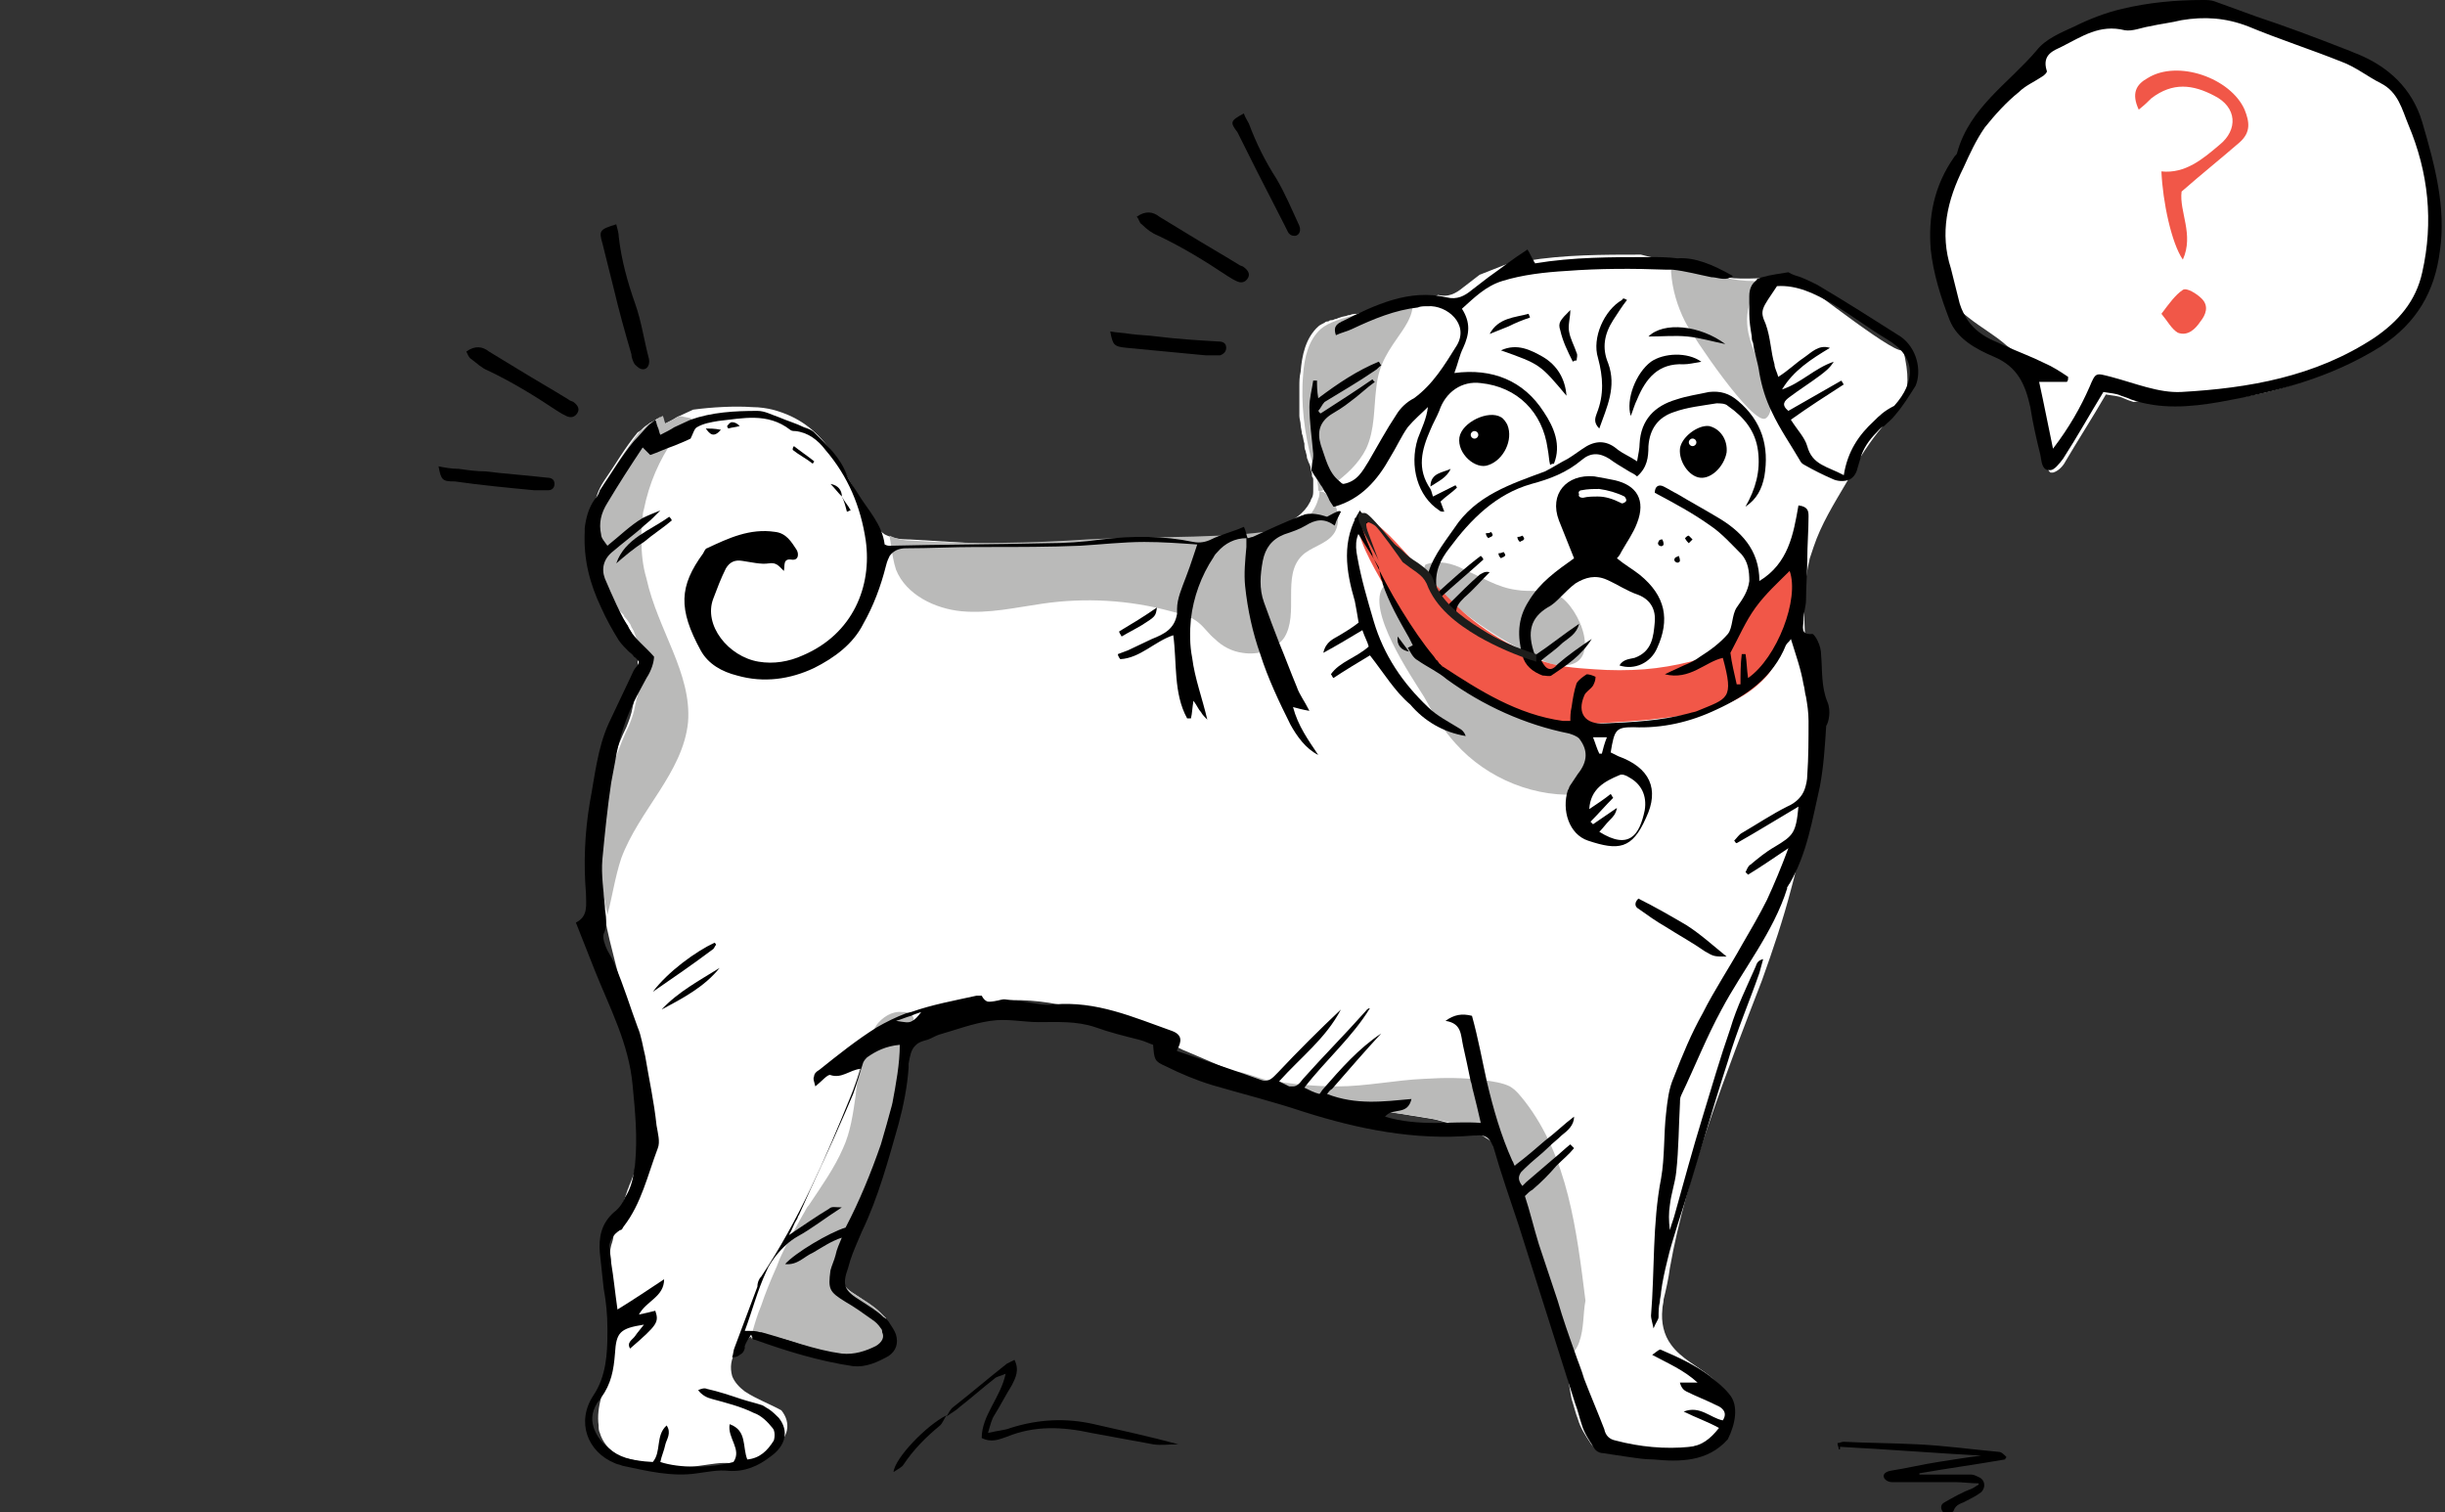 <svg width="194" height="120" viewBox="0 0 194 120" fill="none" xmlns="http://www.w3.org/2000/svg">
<rect x="0" y="0" width="194" height="120" fill="#333333" stroke="none"/>
<g clip-path="url(#clip0_14550_702)">
<path d="M157.197 115.498C153.597 115.298 149.797 114.998 145.997 114.798C145.997 114.898 145.997 114.898 145.997 114.998H145.897C145.897 114.798 145.797 114.698 145.797 114.498C145.997 114.498 146.097 114.398 146.297 114.398C148.197 114.498 150.197 114.498 152.097 114.598C154.297 114.698 156.397 114.998 158.597 115.198C158.797 115.198 158.997 115.398 159.197 115.598C159.197 115.698 159.097 115.698 159.097 115.798C156.797 116.198 154.597 116.498 152.297 116.898V116.998C152.597 116.998 152.797 116.998 153.097 116.998C154.197 116.998 155.297 116.998 156.397 116.998C156.597 116.998 156.797 117.098 156.997 117.198C157.497 117.398 157.597 117.998 157.197 118.398C156.797 118.698 156.397 118.898 155.997 119.098C155.697 119.298 155.197 119.298 154.997 119.898C154.997 119.998 154.397 120.098 154.197 119.998C153.997 119.798 153.897 119.398 154.297 119.198C154.997 118.798 155.697 118.398 156.497 118.098C156.697 117.998 156.797 117.898 156.997 117.798V117.698C156.397 117.698 155.697 117.598 155.097 117.598C153.397 117.598 151.797 117.598 150.097 117.598C149.897 117.598 149.697 117.498 149.597 117.398C149.297 117.098 149.497 116.798 149.997 116.698C151.297 116.498 152.497 116.198 153.797 115.998C155.097 115.798 156.297 115.598 157.197 115.498Z" fill="black"/>
<path d="M148.999 34.303C148.599 34.803 148.099 35.503 147.599 36.303C147.499 36.403 147.399 36.603 147.399 36.703C147.099 37.203 146.799 37.803 146.499 38.303C145.499 40.003 144.499 41.603 143.899 43.403C143.799 43.703 143.699 44.003 143.599 44.303C142.699 48.003 143.399 51.903 143.699 55.803C143.799 56.703 143.799 57.503 143.799 58.403C143.799 60.003 143.699 61.603 143.499 63.103C143.199 65.703 142.799 68.103 142.099 70.603C141.499 72.903 140.699 75.303 139.799 77.803C137.099 84.803 133.799 93.203 132.499 100.603C132.399 101.403 132.199 102.303 131.999 103.103C131.999 103.403 131.899 103.603 131.899 103.903C131.799 104.903 131.999 105.903 132.599 106.703C133.399 107.803 134.699 108.403 135.699 109.203L135.799 109.303C136.799 110.203 137.699 111.503 137.299 112.803C136.799 114.203 135.099 114.703 133.599 114.903C132.099 115.103 130.699 115.203 129.199 115.203C129.099 115.203 128.999 115.203 128.899 115.203C128.199 115.103 127.599 115.003 126.899 114.903C126.599 114.903 126.299 114.703 126.199 114.503C125.799 113.903 125.399 113.303 125.199 112.603C124.999 112.103 124.899 111.603 124.699 111.003C124.499 110.003 124.399 109.003 124.199 108.003C124.199 107.803 124.099 107.503 124.099 107.303C124.099 107.303 124.099 107.303 124.099 107.203C124.099 106.903 123.999 106.603 123.999 106.403C123.999 106.203 123.899 105.903 123.899 105.703C123.899 105.603 123.899 105.503 123.899 105.503C123.799 104.703 123.599 103.903 123.499 103.103C123.299 102.203 123.199 101.303 123.099 100.403C122.799 98.303 122.399 96.203 121.499 94.303C121.399 94.103 121.299 93.903 121.199 93.703C121.099 93.403 120.899 93.203 120.699 92.903C120.599 92.703 120.399 92.503 120.299 92.303C120.199 92.203 120.099 92.103 119.999 92.003C119.799 91.803 119.699 91.603 119.499 91.403L119.399 91.303C119.399 91.303 119.399 91.303 119.299 91.203C119.299 91.203 119.199 91.103 119.099 91.103C118.899 90.903 118.699 90.803 118.399 90.603C118.299 90.503 118.199 90.503 118.099 90.403C117.899 90.303 117.799 90.203 117.599 90.103C117.299 90.003 117.099 89.803 116.799 89.703C116.799 89.703 116.699 89.703 116.599 89.603C116.399 89.503 116.199 89.403 115.999 89.403C115.299 89.203 114.599 89.003 113.799 88.803C112.599 88.603 111.299 88.403 110.099 88.203C109.999 88.203 109.899 88.203 109.799 88.203C109.599 88.203 109.299 88.103 109.099 88.103C105.199 87.503 101.499 86.403 97.899 85.003C97.599 84.903 97.199 84.703 96.899 84.603C95.999 84.203 94.999 83.803 94.099 83.403C93.799 83.303 93.499 83.103 93.199 83.003C90.899 82.003 88.499 80.903 86.099 80.203C82.299 79.103 78.199 78.903 74.699 80.603C73.899 81.003 73.099 81.503 72.599 82.203C72.499 82.303 72.499 82.403 72.399 82.403C72.399 82.503 72.299 82.603 72.299 82.703C72.199 82.803 72.199 82.903 72.099 83.103C72.099 83.203 71.999 83.403 71.999 83.503C71.899 83.703 71.899 83.803 71.799 84.003C71.799 84.103 71.699 84.203 71.699 84.303C71.399 85.403 71.099 86.503 70.799 87.603C70.799 87.603 70.799 87.603 70.799 87.703C70.499 88.803 70.199 89.803 69.899 90.903C69.299 93.003 68.699 95.203 68.099 97.303C67.999 97.503 67.899 97.803 67.799 98.003C67.399 98.703 67.199 99.503 66.999 100.203C66.599 101.603 66.699 102.003 67.999 102.803C68.599 103.203 69.299 103.603 69.799 104.103C69.999 104.303 70.099 104.403 70.299 104.603C70.299 104.503 70.299 104.503 70.299 104.403C70.299 104.503 70.299 104.503 70.299 104.603C70.299 104.803 70.299 104.903 70.299 105.103C70.299 105.303 70.199 105.503 70.099 105.603C69.999 105.803 69.899 105.903 69.799 106.103C69.299 106.503 68.699 106.603 67.999 106.603C65.899 106.503 63.999 105.403 61.899 105.403C61.499 105.403 60.999 105.503 60.599 105.603C60.299 105.703 59.999 105.803 59.699 106.003C59.599 106.003 59.599 106.103 59.499 106.103C59.199 106.303 58.999 106.503 58.799 106.703C58.599 106.903 58.499 107.003 58.399 107.203C57.999 107.803 57.899 108.503 58.099 109.203C58.299 109.703 58.699 110.103 59.099 110.403C59.999 111.003 61.099 111.403 61.999 111.903C62.799 112.903 62.599 114.103 61.299 115.003C60.399 115.703 59.299 116.203 57.999 116.103C57.199 116.003 56.299 116.203 55.499 116.303C53.499 116.603 51.499 116.103 49.599 115.703C49.399 115.603 49.199 115.603 48.999 115.503C48.299 115.003 47.799 114.403 47.599 113.703C47.499 113.503 47.499 113.303 47.499 113.103C47.399 112.403 47.499 111.603 47.699 110.903C48.099 109.403 48.899 107.803 48.799 106.303C48.799 105.903 48.699 105.503 48.499 105.103C48.499 105.003 48.499 104.903 48.399 104.803C48.399 103.703 48.299 102.703 48.099 101.603C48.099 100.703 48.299 99.703 48.499 98.803C48.599 98.503 48.699 98.203 48.699 97.803C48.999 96.703 49.399 95.603 49.799 94.403C49.899 94.203 49.899 94.103 49.999 93.903C50.199 93.403 50.399 92.903 50.499 92.403C51.899 87.203 50.199 81.803 48.799 76.303C48.499 75.103 48.199 74.003 47.999 72.803V72.703C47.299 69.203 46.999 65.803 47.899 62.403C47.999 62.103 48.099 61.903 48.099 61.603C48.299 61.103 48.499 60.603 48.699 60.103C48.999 59.303 49.299 58.503 49.699 57.703C49.899 57.203 50.099 56.703 50.199 56.103C50.199 56.003 50.299 55.803 50.299 55.603C50.299 55.503 50.399 55.403 50.399 55.303C50.399 55.303 50.399 55.303 50.399 55.203C50.399 55.103 50.499 55.003 50.499 54.903C50.499 54.803 50.499 54.703 50.499 54.603C50.599 54.303 50.599 53.903 50.599 53.603C50.599 53.403 50.599 53.203 50.599 53.003C50.599 52.903 50.599 52.803 50.599 52.603C50.599 52.503 50.599 52.503 50.599 52.503C50.599 52.403 50.599 52.303 50.599 52.203C50.599 52.103 50.599 52.003 50.599 51.903V51.803C50.599 51.703 50.599 51.603 50.499 51.503C50.499 51.303 50.399 51.203 50.399 51.003C50.299 50.703 50.199 50.503 50.099 50.203C50.099 50.103 49.999 50.103 49.999 50.003C49.899 49.903 49.899 49.803 49.799 49.603C49.699 49.503 49.599 49.303 49.499 49.203C49.399 49.103 49.299 49.003 49.299 48.903C49.199 48.803 49.099 48.703 48.999 48.603C48.699 48.203 48.299 47.903 47.899 47.503C46.999 45.603 46.499 43.703 46.599 41.503V41.203C46.699 40.903 46.799 40.503 46.999 40.203C47.099 39.903 47.299 39.603 47.399 39.203C47.499 38.903 47.699 38.503 47.899 38.203C48.799 36.903 49.599 35.503 50.599 34.303C50.799 34.203 50.899 34.103 51.099 33.903C51.199 33.803 51.399 33.703 51.499 33.603C51.599 33.503 51.799 33.503 51.899 33.403L51.999 33.303C52.099 33.303 52.099 33.203 52.199 33.203C52.299 33.203 52.299 33.103 52.399 33.103C52.499 33.303 52.499 33.503 52.599 33.703C52.999 33.503 53.399 33.303 53.699 33.103C54.099 32.903 54.599 32.703 54.999 32.503C56.499 32.303 58.299 32.203 59.699 32.303C60.299 32.303 60.899 32.403 61.299 32.503C65.499 33.603 66.599 36.903 68.799 40.603C69.199 41.303 69.599 42.003 70.199 42.403C70.799 42.703 71.399 42.803 72.099 42.803H72.199C73.899 42.903 75.599 43.003 77.199 43.103C79.999 43.303 82.699 43.503 85.499 43.603C88.399 43.803 91.399 44.003 94.299 43.703C94.999 43.603 95.599 43.603 96.199 43.503C96.999 43.403 97.699 43.203 98.499 43.003C99.599 42.703 100.799 42.303 101.799 41.703C102.599 41.303 103.499 40.703 103.899 39.903C103.999 39.803 103.999 39.603 104.099 39.503C104.199 39.303 104.199 39.103 104.199 38.903C104.199 38.803 104.199 38.703 104.199 38.703C104.199 38.503 104.199 38.303 104.199 38.103C104.199 38.003 104.199 37.903 104.099 37.803C104.099 37.703 104.099 37.703 104.099 37.603C104.099 37.503 103.999 37.303 103.999 37.203C103.999 37.003 103.899 36.803 103.799 36.603C103.799 36.503 103.699 36.403 103.699 36.303C103.699 36.103 103.599 35.903 103.599 35.803C103.499 35.603 103.499 35.403 103.499 35.203C103.399 34.903 103.399 34.603 103.299 34.403C103.299 34.203 103.199 33.903 103.199 33.703C103.199 33.503 103.099 33.203 103.099 33.003C103.099 32.903 103.099 32.703 103.099 32.603C103.099 32.503 103.099 32.303 103.099 32.203C103.099 32.003 103.099 31.703 103.099 31.503C103.099 31.303 103.099 31.003 103.099 30.703C103.099 30.303 103.099 29.903 103.199 29.503C103.299 28.203 103.599 26.803 104.599 25.903C104.699 25.803 104.899 25.703 105.099 25.603C105.199 25.503 105.299 25.503 105.399 25.503C105.499 25.403 105.599 25.403 105.699 25.403C105.799 25.403 105.899 25.303 105.999 25.303C106.099 25.303 106.199 25.203 106.299 25.203C106.499 25.103 106.799 25.103 106.999 25.003H107.099C107.299 24.903 107.499 24.903 107.699 24.903C107.999 24.803 108.199 24.803 108.499 24.703C109.599 24.503 110.699 24.303 111.699 24.103C112.699 23.903 113.599 23.703 114.099 23.403C114.899 23.603 115.499 23.303 116.099 22.803C116.499 22.503 116.999 22.103 117.399 21.803C118.699 21.303 119.799 20.803 120.999 20.503C120.999 20.603 121.099 20.603 121.099 20.703C124.099 20.203 127.199 20.203 130.199 20.203C130.599 20.303 130.999 20.403 131.399 20.503C131.699 20.603 131.899 20.703 132.199 20.703C134.299 21.303 135.599 21.703 136.499 21.903C137.299 22.103 137.899 22.103 138.599 22.103H138.699C139.499 22.103 140.599 22.003 142.199 21.903C143.899 23.003 150.899 28.603 150.999 27.703C151.999 31.803 150.699 32.203 148.999 34.303Z" fill="white"/>
<path d="M98.691 9C98.791 9.3 98.991 9.6 99.091 9.8C99.691 11.4 100.391 12.8 101.291 14.2C101.991 15.4 102.491 16.6 103.091 17.9C103.291 18.4 102.991 18.8 102.591 18.7C102.491 18.7 102.291 18.6 102.191 18.4C102.091 18.2 101.991 18 101.891 17.8C101.191 16.4 100.391 14.9 99.691 13.5C99.191 12.5 98.691 11.5 98.191 10.5C97.591 9.7 97.591 9.6 98.691 9Z" fill="black"/>
<path d="M90.195 17.198C90.895 16.698 91.495 16.798 91.995 17.198C92.795 17.698 93.495 18.098 94.295 18.598C95.595 19.398 96.995 20.198 98.295 20.998C98.395 21.098 98.595 21.098 98.695 21.198C99.095 21.498 99.195 21.798 98.995 22.098C98.795 22.398 98.495 22.498 98.095 22.298C97.895 22.198 97.695 22.098 97.395 21.898C95.595 20.698 93.795 19.598 91.895 18.698C91.395 18.498 90.995 18.198 90.595 17.798C90.395 17.698 90.395 17.398 90.195 17.198Z" fill="black"/>
<path d="M88.094 26.297C88.594 26.397 89.094 26.397 89.694 26.497C90.394 26.597 91.094 26.597 91.794 26.697C93.394 26.897 94.994 26.997 96.694 27.097C96.994 27.097 97.294 27.197 97.294 27.597C97.294 27.897 97.094 28.097 96.794 28.197C96.494 28.197 96.094 28.197 95.694 28.197C93.594 27.997 91.494 27.797 89.394 27.597C88.394 27.497 88.294 27.397 88.094 26.297Z" fill="black"/>
<path d="M48.897 17.797C48.997 18.197 49.097 18.497 49.097 18.797C49.297 20.597 49.797 22.397 50.397 24.097C50.897 25.497 51.097 26.997 51.497 28.497C51.597 29.097 51.197 29.497 50.697 29.197C50.597 29.097 50.397 28.997 50.297 28.797C50.197 28.597 50.097 28.297 50.097 28.097C49.597 26.397 49.097 24.597 48.697 22.897C48.397 21.697 48.097 20.497 47.797 19.297C47.497 18.297 47.597 18.197 48.897 17.797Z" fill="black"/>
<path d="M37 27.893C37.7 27.393 38.3 27.493 38.8 27.893C39.6 28.393 40.3 28.793 41.1 29.293C42.4 30.093 43.8 30.893 45.1 31.693C45.2 31.793 45.3 31.793 45.5 31.893C45.9 32.193 46 32.493 45.8 32.793C45.6 33.093 45.3 33.193 44.9 32.993C44.7 32.893 44.5 32.793 44.2 32.593C42.4 31.393 40.6 30.293 38.7 29.393C38.2 29.193 37.8 28.793 37.4 28.493C37.2 28.393 37.1 28.093 37 27.893Z" fill="black"/>
<path d="M34.797 37C35.297 37.1 35.797 37.2 36.397 37.2C37.097 37.3 37.797 37.4 38.497 37.4C40.097 37.6 41.697 37.7 43.397 37.9C43.697 37.9 43.997 38 43.997 38.4C43.997 38.7 43.797 38.9 43.497 38.9C43.197 38.9 42.797 38.9 42.397 38.9C40.297 38.7 38.197 38.5 36.097 38.2C35.097 38.2 34.997 38.1 34.797 37Z" fill="black"/>
<path d="M54.594 57.3C54.194 61.3 50.694 64.3 49.294 68.1C48.794 69.6 48.594 71.1 48.194 72.6C47.494 69.1 47.194 65.7 48.094 62.3C48.194 62 48.294 61.8 48.294 61.5C48.494 61 48.694 60.5 48.894 60C49.194 59.2 49.494 58.4 49.894 57.6C50.094 57.1 50.294 56.6 50.394 56C50.394 55.9 50.494 55.7 50.494 55.5C50.494 55.4 50.594 55.3 50.594 55.2C50.594 55.2 50.594 55.2 50.594 55.1C50.594 55 50.694 54.9 50.694 54.8C50.694 54.7 50.694 54.6 50.694 54.5C50.794 54.2 50.794 53.8 50.794 53.5C50.794 53.3 50.794 53.1 50.794 52.9C50.794 52.8 50.794 52.7 50.794 52.5C50.794 52.4 50.794 52.4 50.794 52.4C50.794 52.3 50.794 52.2 50.794 52.1C50.794 52 50.794 51.9 50.794 51.8V51.7C50.794 51.6 50.794 51.5 50.694 51.4C50.694 51.2 50.594 51.1 50.594 50.9C50.494 50.6 50.394 50.4 50.294 50.1C50.294 50 50.194 50 50.194 49.9C50.094 49.8 50.094 49.7 49.994 49.5C49.894 49.4 49.794 49.2 49.694 49.1C49.594 49 49.494 48.9 49.494 48.8C49.394 48.7 49.294 48.6 49.194 48.5C48.894 48.1 48.494 47.8 48.094 47.4C47.194 45.5 46.694 43.6 46.794 41.4V41.1C46.894 40.8 46.994 40.4 47.194 40.1C47.294 39.8 47.494 39.5 47.594 39.1C47.694 38.8 47.894 38.4 48.094 38.1C48.994 36.8 49.794 35.4 50.794 34.2C50.994 34.1 51.094 34 51.294 33.8C51.394 33.7 51.594 33.6 51.694 33.5C51.794 33.4 51.994 33.4 52.094 33.3L52.194 33.2C52.294 33.2 52.294 33.1 52.394 33.1C52.494 33.1 52.494 33 52.594 33C52.694 33.2 52.694 33.4 52.794 33.6C53.194 33.4 53.594 33.2 53.894 33L54.894 33.2C54.394 33.7 53.894 34.2 53.494 34.8C52.294 36.5 51.494 38.4 51.094 40.4C50.994 40.7 50.994 40.9 50.994 41.2C50.994 41.5 50.894 41.8 50.894 42.1C50.894 42.4 50.894 42.6 50.894 42.8C50.894 43.9 50.994 44.9 51.294 45.9C52.194 50 54.894 53.4 54.594 57.3Z" fill="#BABAB9"/>
<path d="M72.394 81.202L72.294 82.702C72.194 82.802 72.194 82.902 72.094 83.102C72.094 83.202 71.994 83.402 71.994 83.502C71.894 83.702 71.894 83.802 71.794 84.002C71.794 84.102 71.694 84.202 71.694 84.302C71.394 85.402 71.094 86.502 70.794 87.602C70.794 87.602 70.794 87.602 70.794 87.702C70.494 88.802 70.194 89.802 69.894 90.902C69.294 93.002 68.694 95.202 68.094 97.302C67.994 97.502 67.894 97.802 67.794 98.002C67.394 98.702 67.194 99.502 66.994 100.202C66.594 101.602 66.694 102.002 67.994 102.802C68.594 103.202 69.294 103.602 69.794 104.102C69.994 104.302 70.094 104.402 70.294 104.602C70.294 104.802 70.294 104.902 70.294 105.102C70.194 105.802 70.394 106.502 69.894 107.102C69.494 107.602 68.794 107.602 68.094 107.602C66.794 107.502 65.394 107.302 64.194 106.902C63.294 106.602 62.494 106.302 61.594 106.102C60.994 106.002 60.294 105.802 59.794 106.102C59.694 106.102 59.694 106.202 59.594 106.202V106.102C59.594 106.002 59.594 105.802 59.694 105.702C59.894 105.002 60.094 104.302 60.394 103.602C60.694 102.702 61.094 101.702 61.494 100.802C61.694 100.402 61.794 100.002 61.994 99.602C62.494 98.502 63.094 97.502 63.694 96.402C63.894 96.102 63.994 95.802 64.194 95.602C65.194 94.102 66.194 92.702 66.894 91.102C67.494 89.802 67.694 88.302 67.894 86.902C68.094 85.002 68.394 83.102 69.394 81.602C69.394 81.502 69.494 81.502 69.494 81.402C69.994 80.702 70.794 80.202 71.594 80.302C71.694 80.302 71.694 80.302 71.794 80.302C71.994 80.302 72.294 80.402 72.394 80.602C72.494 80.702 72.494 80.802 72.494 80.902C72.494 81.002 72.494 81.202 72.494 81.302C72.394 81.102 72.394 81.102 72.394 81.202Z" fill="#BABAB9"/>
<path d="M105.794 42.4C105.194 43.2 103.994 43.4 103.294 44.1C101.694 45.7 103.094 48.7 101.894 50.6C101.194 51.6 99.794 52 98.594 51.8C97.794 51.7 96.994 51.3 96.394 50.7C95.894 50.3 95.594 49.8 95.094 49.4C94.494 48.9 93.694 48.7 92.894 48.5C89.594 47.6 86.094 47.4 82.694 47.9C80.594 48.2 78.494 48.7 76.294 48.5C74.194 48.3 71.894 47.2 71.094 45.2C70.894 44.6 70.794 43.9 70.694 43.3C70.694 43 70.594 42.8 70.594 42.5C71.194 42.8 71.794 42.9 72.494 42.9C76.994 43.2 81.794 43.1 86.294 42.8C91.994 42.5 97.694 42.8 102.294 41.9C103.394 41.7 104.294 40.7 104.594 39.6C104.694 39.4 104.694 39.2 104.694 39C104.794 39 104.994 39 105.094 39.1C106.194 39.7 106.494 41.5 105.794 42.4Z" fill="#BABAB9"/>
<path d="M112.098 24.102C112.098 24.702 111.898 25.302 111.298 26.202C110.198 27.802 109.398 28.802 109.198 30.802C108.998 32.402 109.098 34.102 108.398 35.602C107.798 36.802 106.798 37.702 105.698 38.502C105.398 38.702 104.998 38.902 104.698 39.002L104.598 38.902C104.598 38.102 104.298 37.402 104.098 36.602C103.498 34.402 103.198 32.002 103.398 29.702C103.498 28.402 103.798 27.002 104.798 26.102C105.898 25.102 109.498 24.602 112.098 24.102Z" fill="#BABAB9"/>
<path d="M125.3 106.5C125.1 107.1 124.7 107.5 124.2 107.9C124.3 107.9 124.1 107.2 124.1 107.1C124.1 106.8 124 106.6 124 106.3C123.9 105.8 123.9 105.3 123.7 104.9C122.4 102.2 121.3 99.4 120.6 96.5C120.2 95 119.9 93.6 119.7 92.1C119.6 91.7 119.7 91.5 119.4 91.2C119.2 91 118.9 90.8 118.6 90.6C118.1 90.2 117.5 89.9 116.9 89.7C114.5 88.7 111.8 88.5 109.2 88.1C105.3 87.5 101.6 86.4 98 85C98.9 85.1 100 85.6 100.6 85.7C102.4 86 104.2 86.2 106.1 86.2C108.4 86.2 110.7 85.7 113 85.6C114.6 85.5 116.1 85.5 117.7 85.7C118.4 85.8 119.2 85.9 119.8 86.2C120.3 86.5 120.6 86.9 121 87.4C124.4 91.8 125.1 97.6 125.8 103.2C125.6 104.2 125.7 105.4 125.3 106.5Z" fill="#BABAB9"/>
<path d="M126.099 58.2C126.499 59.2 126.799 60.4 126.899 61.5C126.899 62 126.899 62.5 126.499 62.8C126.299 63 125.999 63 125.699 63C121.899 63.4 117.999 61.8 115.499 59C114.499 57.9 113.699 56.6 112.999 55.3C111.999 53.7 108.299 48.3 109.799 46.5C111.699 49.5 113.399 52.3 116.399 54.5C117.799 55.5 119.399 56.4 121.099 57C121.699 57.3 126.099 58 126.099 58.2Z" fill="#BABAB9"/>
<path d="M123.998 52.803C123.198 52.803 122.498 52.502 121.798 52.102C119.898 51.203 118.098 50.102 116.398 48.803C115.498 48.102 114.598 47.403 113.798 46.602C113.298 46.102 112.798 45.403 113.098 44.803C114.098 44.403 115.298 44.703 116.198 45.203C117.598 45.803 118.798 46.602 120.298 46.803C121.398 47.002 122.598 46.703 123.598 47.203C125.398 48.203 127.198 52.803 123.998 52.803Z" fill="#BABAB9"/>
<path d="M140.094 33.198C139.094 33.798 134.294 26.698 133.694 25.498C133.094 24.298 132.694 22.998 132.594 21.598C132.594 21.298 132.594 21.098 132.694 20.898C136.594 21.998 137.494 22.298 139.194 22.298C139.194 22.398 139.194 22.498 139.194 22.598C139.194 23.198 138.894 23.698 138.794 24.198C138.194 26.298 139.294 27.998 139.994 29.798C140.194 30.498 140.994 32.598 140.094 33.198Z" fill="#BABAB9"/>
<path d="M115 47.503C115.5 48.003 116 48.503 116.5 48.903C117.7 49.903 119 50.703 120.3 51.403C120.8 51.703 121.4 52.003 122 52.303C123.4 52.903 125 53.003 126.5 53.103C127.8 53.203 129.2 53.203 130.5 53.103C131.7 53.003 132.9 52.803 134.1 52.503C134.9 52.303 135.7 52.003 136.3 51.503C137.1 50.803 137.6 49.903 138.2 48.903C139.3 47.103 140.8 45.503 142.5 44.303C142.6 46.103 142.5 47.803 142.1 49.503C141.7 50.903 141.2 52.303 140.3 53.503C139.2 54.803 137.7 55.703 136 56.203C134.3 56.703 132.7 56.903 130.9 57.103C128.8 57.303 126.6 57.403 124.5 57.503C123.9 57.503 123.3 57.603 122.7 57.503C122.1 57.403 121.6 57.203 121 57.003C119.8 56.603 118.7 56.103 117.5 55.503C114.7 54.003 113.1 51.803 111.5 49.203C110.9 48.103 105.5 40.203 109 41.503C109.8 41.803 111.8 44.203 112.4 44.803C113.3 45.803 114.1 46.603 115 47.503Z" fill="#F15748"/>
<path d="M106.395 40.602C106.295 40.802 106.195 41.002 106.095 41.202C105.995 41.402 105.995 41.502 105.895 41.702C105.095 41.102 104.395 41.202 103.595 41.702C103.095 42.002 102.495 42.202 101.895 42.402C100.895 42.802 100.395 43.502 100.195 44.502C99.995 45.602 99.895 46.702 100.295 47.802C100.695 48.902 101.095 50.002 101.495 51.002C101.995 52.202 102.395 53.302 102.895 54.502C103.095 55.102 103.495 55.602 103.895 56.402C103.295 56.302 102.995 56.202 102.595 56.102C102.995 57.602 103.795 58.702 104.595 59.902C103.595 59.402 102.895 58.402 102.395 57.502C101.495 55.702 100.595 53.802 99.995 51.902C99.395 50.202 98.995 48.402 98.795 46.502C98.695 45.502 98.795 44.502 98.895 43.402C98.895 43.202 98.895 43.002 98.895 42.702C97.995 42.702 97.195 43.102 96.595 43.802C96.495 43.902 96.395 44.002 96.295 44.202C95.295 45.702 94.695 47.402 94.495 49.102C94.395 50.102 94.395 51.202 94.595 52.202C94.795 53.802 95.395 55.402 95.795 57.102C95.595 56.902 95.395 56.702 95.295 56.502C95.095 56.302 94.995 56.002 94.695 55.602C94.595 56.202 94.595 56.602 94.495 57.002C94.395 57.002 94.295 57.002 94.195 57.002C93.095 55.002 93.395 52.602 93.095 50.402C91.595 50.902 90.495 52.202 88.895 52.302C88.795 52.202 88.695 52.002 88.695 51.902C88.995 51.802 89.195 51.702 89.495 51.602C90.095 51.302 90.795 51.002 91.395 50.702C92.395 50.302 93.195 49.902 93.395 48.702C93.395 48.602 93.395 48.402 93.395 48.302C93.395 47.502 93.795 46.602 94.095 45.802C94.295 45.302 94.495 44.702 94.695 44.102C94.795 43.802 94.895 43.502 94.995 43.202C93.595 43.102 92.195 43.002 90.795 43.002C89.095 43.002 87.395 43.202 85.695 43.302C83.295 43.402 80.795 43.402 78.295 43.402C77.995 43.402 77.795 43.402 77.495 43.402C75.595 43.402 73.795 43.502 71.895 43.502C71.295 43.502 70.895 43.702 70.595 44.102C70.495 44.302 70.395 44.502 70.295 44.902C69.895 46.502 69.295 48.102 68.495 49.502C67.695 51.102 66.195 52.202 64.595 53.002C62.695 53.902 60.595 54.202 58.495 53.602C57.295 53.302 56.195 52.702 55.595 51.602C53.795 48.302 53.895 46.502 55.795 43.902C55.895 43.702 55.995 43.502 56.095 43.502C57.795 42.702 59.495 41.902 61.495 42.202C62.395 42.302 62.795 43.002 63.195 43.602C63.395 43.902 63.395 44.502 62.795 44.402C62.095 44.302 62.295 44.902 62.195 45.302C61.795 44.902 61.595 44.602 60.995 44.702C60.395 44.802 59.595 44.602 58.895 44.502C58.295 44.402 57.895 44.602 57.595 45.102C57.195 45.902 56.895 46.702 56.595 47.502C55.795 49.602 57.795 52.102 60.195 52.502C61.395 52.702 62.595 52.502 63.695 52.002C67.695 50.302 69.195 46.502 68.695 42.902C68.295 40.202 67.295 37.802 65.495 35.702C64.895 34.902 64.095 34.302 63.095 34.202C62.995 34.202 62.795 34.202 62.695 34.102C60.895 32.702 58.895 33.202 56.995 33.402C56.395 33.502 55.795 33.602 55.295 33.902C55.095 34.002 54.995 34.402 54.795 34.802C54.395 35.002 53.895 35.202 53.395 35.402C52.795 35.602 52.195 35.902 51.595 36.102C51.395 35.902 51.195 35.702 50.995 35.502C49.995 37.002 49.095 38.402 48.195 39.902C47.695 40.702 47.495 41.502 47.695 42.402C47.695 42.702 47.995 43.002 48.195 43.302C49.195 42.502 49.995 41.702 50.995 41.102C51.395 40.902 51.895 40.702 52.395 40.502C52.195 40.702 51.995 40.902 51.795 41.102C51.495 41.402 51.195 41.602 50.895 41.902C50.195 42.502 49.395 43.102 48.695 43.702C47.895 44.302 47.695 45.102 47.995 45.902C48.595 47.302 49.195 48.702 49.995 50.002C50.395 50.702 51.195 51.302 51.895 52.102C51.895 52.502 51.695 53.202 51.295 53.802C51.095 54.202 50.795 54.702 50.595 55.102C49.695 56.802 49.095 58.602 48.795 60.502C48.695 61.002 48.595 61.602 48.495 62.102C48.195 64.102 47.995 66.102 47.795 68.202C47.695 69.402 47.895 70.702 47.995 71.902C47.995 72.302 48.095 72.602 48.095 73.002V73.102C48.095 73.402 48.095 73.702 47.895 74.102C47.795 74.402 47.995 75.002 48.195 75.402C48.395 75.802 48.695 76.202 48.795 76.602C49.495 78.202 49.995 79.902 50.595 81.502C50.895 82.202 50.995 83.002 51.195 83.802C51.495 85.602 51.895 87.402 52.095 89.302C52.195 89.902 52.395 90.602 52.195 91.102C51.395 93.202 50.895 95.502 49.495 97.302C49.395 97.402 49.395 97.602 49.195 97.602C48.895 97.802 48.695 98.002 48.595 98.202C48.395 98.502 48.295 98.802 48.395 99.202C48.395 99.502 48.495 99.802 48.495 100.202C48.695 101.402 48.795 102.502 48.995 103.902C50.295 103.102 51.495 102.302 52.695 101.502C52.695 102.902 51.295 103.202 50.695 104.302C51.195 104.202 51.595 104.102 51.995 104.002C52.295 104.902 52.195 105.102 49.995 107.002C49.695 106.502 50.195 106.302 50.395 106.002C50.595 105.702 50.795 105.502 51.095 105.102C49.195 105.402 48.895 105.702 48.795 107.402C48.695 108.702 48.495 109.802 47.695 110.902C47.595 111.002 47.495 111.202 47.395 111.302C46.895 112.102 46.895 112.802 47.195 113.502C47.395 114.002 47.795 114.502 48.295 114.902C49.095 115.602 49.995 115.902 51.795 116.002C52.495 115.202 51.995 113.902 52.895 113.102C53.295 113.702 52.895 114.202 52.795 114.602C52.695 115.102 52.495 115.502 52.395 116.002C53.895 116.502 56.395 116.502 58.195 116.002C58.895 115.002 57.695 114.102 57.895 113.002C59.295 113.502 58.895 114.802 59.295 115.802C60.295 115.702 60.895 115.102 61.395 114.302C61.495 114.002 61.495 113.502 61.295 113.302C60.895 112.802 60.395 112.302 59.795 112.102C58.795 111.602 57.595 111.302 56.495 111.002C56.095 110.902 55.695 110.702 55.395 110.302C55.595 110.202 55.895 110.102 56.095 110.202C56.995 110.402 57.895 110.702 58.795 111.002C59.395 111.202 59.895 111.302 60.495 111.502C60.695 111.602 60.795 111.702 60.995 111.802C61.295 112.002 61.595 112.302 61.795 112.502C62.595 113.502 62.395 114.702 61.095 115.602C60.195 116.302 59.095 116.802 57.795 116.702C56.995 116.602 56.095 116.802 55.295 116.902C53.295 117.202 51.295 116.702 49.395 116.302C49.195 116.202 48.995 116.202 48.795 116.102C46.595 115.202 45.695 112.802 47.095 110.702C48.095 109.202 48.195 107.402 48.195 105.802C48.195 105.702 48.195 105.502 48.195 105.402C48.195 104.302 48.095 103.302 47.895 102.202C47.795 101.302 47.695 100.402 47.595 99.402C47.495 98.202 47.695 97.102 48.695 96.202C49.095 95.902 49.395 95.502 49.595 95.002C49.995 94.402 50.195 93.702 50.295 93.002C50.295 92.802 50.395 92.602 50.395 92.302C50.595 90.202 50.395 88.202 50.195 86.102C49.895 82.802 48.395 80.002 47.195 77.002C46.695 75.702 46.195 74.502 45.695 73.202C46.695 72.702 46.495 71.802 46.495 70.902C46.295 68.502 46.395 66.102 46.795 63.702C47.195 61.602 47.395 59.402 48.295 57.402C48.895 56.102 49.495 54.902 50.095 53.602C50.195 53.402 50.295 53.102 50.495 52.902C50.595 52.802 50.695 52.602 50.695 52.502C50.595 52.402 50.495 52.202 50.295 52.102C50.195 51.902 49.995 51.802 49.895 51.702C49.595 51.402 49.295 51.102 49.095 50.802C48.595 50.002 48.095 49.102 47.695 48.202C46.795 46.302 46.295 44.402 46.395 42.202V41.902C46.495 41.102 46.695 40.302 47.195 39.602C47.395 39.402 47.495 39.202 47.595 38.902C48.495 37.602 49.295 36.202 50.295 35.002C50.695 34.602 51.095 34.102 51.495 33.702C51.595 33.602 51.795 33.502 51.995 33.302C52.095 33.502 52.095 33.702 52.195 33.902C52.295 34.102 52.295 34.302 52.395 34.502C52.795 34.302 53.195 34.102 53.495 33.902C53.895 33.702 54.395 33.502 54.795 33.302C56.495 32.702 58.295 32.602 60.095 32.602C60.695 32.602 61.195 32.902 61.795 33.102C62.495 33.402 63.195 33.602 63.795 33.902C64.095 34.002 64.395 34.102 64.595 34.302C65.595 35.302 66.695 36.302 67.195 37.702C67.395 38.202 67.795 38.702 68.095 39.202C68.895 40.502 69.995 41.602 70.195 43.202C70.395 43.302 70.495 43.302 70.595 43.302C74.695 43.202 78.795 43.202 82.995 43.102C84.495 43.102 85.995 43.002 87.395 42.802C89.895 42.502 92.295 42.502 94.695 43.002C95.195 43.102 95.695 43.002 96.095 42.802C96.895 42.402 97.795 42.202 98.695 41.802C98.895 42.202 98.895 42.502 98.995 42.702C99.095 42.702 99.295 42.602 99.395 42.602C100.695 42.002 101.995 41.402 103.295 40.902C103.395 40.902 103.495 40.802 103.595 40.802C104.095 40.702 104.695 40.802 105.295 41.002C106.195 40.502 106.295 40.502 106.395 40.602Z" fill="black"/>
<path d="M137.194 110.6C136.794 110.1 136.294 109.7 135.794 109.3L135.694 109.2C134.494 108.3 133.194 107.7 131.794 107.1C131.694 107 131.394 107.3 131.094 107.5C132.394 108.2 133.594 108.7 134.694 109.7C134.094 109.7 133.694 109.7 133.294 109.7C133.394 110.1 133.594 110.3 133.794 110.4C134.594 110.8 135.394 111.1 136.194 111.5C136.694 111.7 137.094 112.1 136.694 112.7C135.694 112.5 134.894 111.5 133.594 112C134.594 112.5 135.494 112.8 136.394 113.3C135.694 114.2 134.994 114.7 134.094 114.8C132.094 115 130.094 114.8 128.194 114.3C127.694 114.2 127.394 113.9 127.294 113.4C126.794 112.1 126.194 110.7 125.694 109.4C125.494 108.7 125.194 108 124.994 107.4C124.494 106 123.994 104.6 123.594 103.2C123.094 101.7 122.594 100.2 122.094 98.7C121.694 97.4 121.394 96.1 120.994 94.9C121.194 94.7 121.394 94.5 121.594 94.4C122.294 93.8 122.894 93.2 123.494 92.5C123.994 92 124.494 91.6 124.894 91.1C124.794 91 124.694 90.9 124.594 90.8C124.094 91.2 123.694 91.6 123.194 92C122.494 92.6 121.794 93.2 121.094 93.8C120.994 93.9 120.894 94 120.794 94.1C120.394 93.6 120.494 93.3 120.694 93C120.794 92.9 120.894 92.8 120.994 92.7C121.594 92.1 122.294 91.6 122.894 91C123.194 90.7 123.594 90.4 123.894 90.1C124.394 89.7 124.894 89.3 124.894 88.6C124.094 89.2 123.394 89.9 122.594 90.5C121.894 91.1 121.094 91.8 120.294 92.4L120.194 92.5C120.094 92.4 120.094 92.2 119.994 92.1C119.094 90.1 118.494 88 117.994 85.9C117.594 84.1 117.294 82.4 116.794 80.6C115.994 80.4 115.394 80.5 114.694 81C115.994 81.2 115.894 82.1 116.094 83C116.294 83.9 116.494 84.8 116.694 85.8C116.794 86 116.794 86.3 116.894 86.6C117.094 87.4 117.294 88.2 117.494 89.1C116.294 89 115.094 89.1 113.894 89.1C112.594 89.1 111.194 89 109.894 88.6L109.994 88.5C110.594 87.9 111.694 88.5 111.994 87.2C109.794 87.4 107.594 87.7 105.294 86.8C105.394 86.7 105.494 86.5 105.694 86.4C107.094 84.8 108.294 83.4 109.594 82C107.794 83.2 106.394 84.8 104.994 86.4C104.894 86.5 104.794 86.7 104.694 86.8C104.294 86.7 103.894 86.5 103.494 86.3C105.194 84.1 107.294 82.3 108.694 80C108.494 80 108.394 80.2 108.294 80.3C106.694 82.1 104.994 83.8 103.394 85.6C103.094 86 102.894 86.2 102.594 86.2C102.494 86.2 102.394 86.2 102.294 86.2C102.094 86.1 101.894 86 101.494 85.8C103.194 83.9 105.194 82.4 106.394 80.1C104.694 81.7 102.994 83.4 101.394 85.1C100.994 85.5 100.694 85.9 100.094 85.7C98.194 85 96.294 84.4 94.294 83.7C93.994 83.6 93.694 83.5 93.394 83.4V83.3C93.794 82.6 93.794 82.1 92.994 81.8C89.894 80.7 86.994 79.4 83.594 79.7C82.894 79.8 82.094 79.6 81.394 79.5C80.894 79.4 80.294 79.4 79.794 79.3C79.194 79.2 78.394 80 77.894 79C77.894 79 77.594 79 77.494 79C75.694 79.4 73.994 79.7 72.294 80.3C72.194 80.3 71.994 80.4 71.894 80.4C71.094 80.7 70.294 81.1 69.594 81.5C67.994 82.5 66.494 83.7 64.994 84.9C64.794 85 64.594 85.2 64.594 85.4C64.494 85.6 64.594 85.8 64.694 86.2C65.194 85.8 65.694 85.2 65.894 85.3C66.794 85.6 67.394 84.9 68.294 84.8C67.994 85.6 67.794 86.3 67.494 87C65.494 91.9 63.394 96.8 60.394 101.3C60.194 101.5 60.094 101.8 60.094 102.1C59.494 103.7 58.894 105.3 58.294 106.9C58.194 107.1 58.194 107.4 58.094 107.7C58.394 107.7 58.594 107.6 58.694 107.5C58.894 107.4 58.994 107.3 59.094 107C59.094 106.9 59.094 106.9 59.094 106.8C59.194 106.5 59.394 106.2 59.594 105.9C59.694 106 59.694 106.2 59.794 106.3H59.894C62.394 107.2 64.994 108 67.694 108.4C68.694 108.5 69.594 108.1 70.494 107.6C71.094 107.2 71.294 106.6 71.094 105.9C70.994 105.6 70.794 105.3 70.594 105C70.494 104.8 70.294 104.6 70.094 104.5C69.594 104 68.894 103.6 68.294 103.2C66.994 102.4 66.794 102 67.294 100.6C67.494 99.8 67.794 99.1 68.094 98.4C68.194 98.2 68.294 97.9 68.394 97.7C69.694 95 70.494 92 71.294 89.2C71.694 87.7 71.994 86.2 72.094 84.7V84.4C72.194 83.8 72.294 83.3 72.594 83L72.694 82.9C72.894 82.7 73.194 82.6 73.594 82.5C73.894 82.4 74.194 82.2 74.494 82.1C75.894 81.7 77.194 81.2 78.594 81C79.894 80.8 81.194 81.1 82.394 81.1C83.894 81.1 85.394 81 86.894 81.5C87.994 81.9 89.194 82.2 90.394 82.5C90.794 82.6 91.194 82.8 91.494 82.9C91.594 84.1 91.594 84.2 92.494 84.6C93.694 85.2 94.894 85.7 96.194 86.1C98.594 86.8 100.994 87.4 103.394 88.2C107.794 89.6 112.294 90.5 116.894 90.1C116.994 90.1 116.994 90.1 117.094 90.1C117.794 90 118.194 90.3 118.394 90.8C118.394 90.9 118.494 90.9 118.494 91C119.094 93.1 119.794 95.1 120.494 97.2C121.994 101.9 123.494 106.7 124.994 111.4C125.194 111.9 125.294 112.4 125.494 113C125.694 113.7 126.094 114.3 126.494 114.9C126.594 115.1 126.894 115.3 127.194 115.3C127.894 115.4 128.494 115.5 129.194 115.6C129.894 115.7 130.494 115.8 131.194 115.8C133.294 116 135.494 116 137.094 114.2C137.694 113 137.994 111.5 137.194 110.6ZM70.794 87.6C70.494 88.7 70.194 89.8 69.894 90.8C69.094 93.1 68.194 95.3 67.094 97.4C65.794 97.8 63.094 99.4 62.294 100.3C63.294 100.4 63.794 99.7 64.494 99.4C65.194 99 65.894 98.5 66.794 98.2C66.594 98.7 66.394 99.1 66.294 99.6C66.194 100 65.994 100.4 65.894 100.8C65.694 102.3 65.794 102.5 67.094 103.3C67.794 103.7 68.494 104.2 69.194 104.7C69.494 104.9 69.694 105.1 69.894 105.4C69.994 105.5 69.994 105.6 69.994 105.7C70.194 106.1 69.994 106.5 69.494 106.8C68.694 107.2 67.794 107.5 66.794 107.4C64.594 107.1 62.594 106.3 60.394 105.7C60.394 105.7 60.394 105.7 60.294 105.7C59.994 105.6 59.694 105.6 59.394 105.6C59.294 105.6 59.194 105.6 59.094 105.6C59.694 104 60.094 102.4 60.794 100.9C60.994 100.4 61.294 100 61.594 99.6C62.094 99 62.594 98.5 63.294 98.1C64.394 97.5 65.394 96.7 66.794 95.8C66.294 95.8 65.994 95.7 65.794 95.9C64.794 96.5 63.794 97.2 62.594 98C62.894 97.5 62.994 97.1 63.194 96.8C63.294 96.7 63.294 96.5 63.394 96.4C64.594 93.7 65.894 91 67.094 88.2C67.294 87.7 67.494 87.3 67.694 86.8C67.994 86 68.194 85.2 68.494 84.3C68.594 84.1 68.694 84 68.794 83.9C69.494 83.4 70.294 83 71.394 82.9C71.394 84.4 71.094 86 70.794 87.6C70.794 87.5 70.794 87.6 70.794 87.6ZM72.394 81C72.094 81.2 71.794 81.1 71.094 81C71.494 80.9 71.894 80.7 72.294 80.6C72.494 80.5 72.794 80.4 73.094 80.3C72.794 80.7 72.594 80.9 72.394 81Z" fill="black"/>
<path d="M145 55.7C144.5 54.5 144.6 53.2 144.5 52C144.5 51.6 144.4 51.2 144.2 50.8C144.1 50.6 143.9 50.3 143.8 50.3C142.8 50.4 143.1 49.7 143.1 49.2C143.1 48.6 143.3 48.1 143.3 47.6C143.3 46.5 143.4 45.4 143.4 44.4C143.4 43.3 143.5 42.1 143.5 41C143.5 40.6 143.5 40.2 142.7 40.1C142.3 42.4 141.9 44.7 139.6 46.1C139.6 43.6 138.1 42.1 136.2 41C135.2 40.4 134.1 39.8 133.1 39.2C132.7 39 132.4 38.8 132 38.6C131.6 38.4 131.3 38.6 131.3 39.1C132.8 39.9 134.3 40.7 135.7 41.7C136.6 42.3 137.4 43.2 138.2 44C138.7 44.6 138.8 45.3 138.8 46.1C138.7 46.9 138.3 47.5 137.8 48.2C137.4 48.8 137.5 49.8 137.1 50.3C136.5 51 135.7 51.6 134.9 52.1C134.5 52.4 134.1 52.6 133.6 52.8C133.2 53 132.7 53.2 132.1 53.5C134.1 54 135.3 52.5 136.7 52.2C137.6 55.5 137.1 55.4 134.7 56.4C134.5 56.5 134.3 56.5 134 56.6C131.8 57.2 129.5 57.3 127.3 57.4C125.8 57.5 125.1 56.6 125.7 55.2C125.8 54.9 126.2 54.7 126.4 54.4C126.5 54.2 126.6 54 126.6 53.7C126.4 53.6 126.1 53.5 125.9 53.5C125.6 53.7 125.3 53.9 125.1 54.2C124.9 54.8 124.8 55.4 124.7 56.1C124.6 56.5 124.6 56.9 124.6 57.2C124.3 57.2 124.2 57.2 124 57.2C120.4 56.7 117.4 54.8 114.5 52.9C114.5 52.9 114.4 52.9 114.4 52.8C114.4 52.8 114.3 52.8 114.3 52.7C114.2 52.7 114.2 52.6 114.1 52.5C114.1 52.5 114.1 52.4 114 52.4C113.9 52.3 113.8 52.1 113.7 52C112.2 50.2 110.1 46.8 108.9 44.1C108.9 44.1 108.9 44.1 108.9 44C108.6 43.3 108.3 42.6 108.1 41.9V41.8C108 41.7 108 41.5 107.9 41.4C107.8 41.3 107.8 41.2 107.7 41.1C107.6 41.1 107.6 41.1 107.6 41.1H107.5C107.5 41.4 107.5 41.7 107.5 41.9C107.5 42 107.6 42.1 107.7 42.3L107.8 42.4C108.3 43.2 109.3 44.8 109.4 45C109.5 45.4 109.5 45.8 109.7 46.2V46.3C110.2 47.8 111 49.2 111.8 50.6C111.9 50.8 112 51 112.1 51.2C112.1 51.2 111.9 51.3 111.7 51.4C111.9 51.7 112.1 52.2 112.5 52.4C113.2 52.9 114.1 53.3 114.8 53.9C117.7 56 121 57.5 124.5 58.2C124.8 58.3 125.1 58.4 125.3 58.6C126 59.5 126 60.4 125.2 61.4C125 61.7 124.8 62 124.6 62.3C124.5 62.4 124.5 62.6 124.4 62.7C123.9 64.3 124.5 66.2 126 66.7C128.4 67.5 129.5 67.4 130.6 64.9C131.7 62.6 130.9 60.9 128.4 60C128.2 59.9 128 59.8 127.8 59.7C128.1 57.9 128.2 57.7 129.6 57.7C131.9 57.8 134.1 57.3 136.2 56.3C138.6 55.2 140.7 53.7 141.7 51.2C141.8 51 142 50.9 142.1 50.7C142.5 52 142.9 53.1 143.1 54.3C143.2 54.6 143.2 55 143.3 55.3C143.4 55.9 143.5 56.5 143.5 57.2C143.5 58.6 143.5 60.1 143.4 61.5C143.4 61.9 143.3 62.3 143.2 62.6C143 63.2 142.5 63.7 141.8 64C140.6 64.6 139.4 65.4 138.2 66.1C138 66.2 137.8 66.5 137.6 66.7C137.7 66.8 137.7 66.9 137.8 66.9C139.4 66 141 65 142.7 64C142.5 66.1 142.3 66.3 140.8 67.2C140.1 67.6 139.5 68.1 138.9 68.6C138.7 68.7 138.6 69 138.5 69.2C138.6 69.3 138.6 69.3 138.7 69.4C139.7 68.8 140.7 68.1 141.9 67.3C141.3 68.9 140.8 70.1 140.2 71.4C139.6 72.6 138.9 73.8 138.2 75C137.2 76.8 136 78.6 135.1 80.4C134.2 82 133.5 83.7 132.8 85.5C132.4 86.4 132.3 87.4 132.2 88.3C132 90 132.1 91.8 131.8 93.5C131.1 97.1 131.3 100.8 131 104.4C131 104.6 131.1 104.9 131.2 105.4C131.4 104.9 131.6 104.7 131.6 104.5C131.6 104.1 131.6 103.7 131.7 103.3C131.7 103 131.8 102.8 131.8 102.5C131.9 101.7 132.1 100.8 132.3 100C132.5 99.1 132.8 98.2 133.1 97.2C134.5 92.9 135.7 88.5 137.1 84.2C137.8 81.8 138.8 79.5 139.6 77.2C139.7 76.8 139.8 76.5 139.9 76.1C139.5 76.2 139.4 76.4 139.3 76.7C138.6 78.3 137.8 79.9 137.3 81.6C136.5 83.9 135.8 86.3 135.1 88.6C134.3 91.2 133.6 93.8 132.9 96.3C132.8 96.7 132.6 97.2 132.5 97.6C132.4 96.9 132.4 96.2 132.5 95.6C132.6 94.7 132.9 93.9 133 93C133.2 91.2 133.2 89.3 133.3 87.5C133.3 87.3 133.3 87.1 133.4 86.9C134.5 84.6 135.4 82.3 136.6 80.1C138.3 76.9 140.7 74 141.8 70.5V70.4C141.9 70.3 141.9 70.2 142 70.1C143.4 67.7 143.8 65 144.4 62.4C144.7 60.8 144.8 59.2 144.9 57.6C145.1 57.3 145.3 56.4 145 55.7ZM137.3 51.8C138 50.5 138.5 49.3 139.3 48.2C140.1 47.1 141.1 46.2 142 45.3C142.8 47.5 141 52.2 138.7 53.8C138.6 53.1 138.6 52.5 138.5 51.9C138.4 51.9 138.3 51.9 138.2 51.9C138.1 52.7 138.1 53.5 138.1 54.3C138 54.3 137.9 54.3 137.8 54.3C137.6 53.4 137.4 52.6 137.3 51.8ZM126.9 59.8C126.7 59.4 126.6 59 126.4 58.5C126.8 58.5 127.1 58.5 127.5 58.5C127.3 59 127.2 59.4 127.1 59.8C127 59.8 126.9 59.8 126.9 59.8ZM128.5 61.5C128.7 61.4 129 61.5 129.3 61.7C130.2 62.2 130.7 63.1 130.5 64.3C130.1 66.2 129.3 67.5 126.9 66C127.2 65.7 127.4 65.4 127.7 65.1C128 64.8 128.2 64.6 128.3 64.1C127.7 64.5 127 65 126.4 65.4C126.3 65.3 126.3 65.3 126.2 65.2C126.8 64.6 127.4 63.9 128 63.3C127.9 63.2 127.9 63.1 127.8 63C127.3 63.4 126.7 63.8 126.1 64.2C126.2 62.6 127.3 62 128.5 61.5Z" fill="black"/>
<path d="M137.498 21.897C137.398 21.997 137.298 21.997 137.098 22.097C136.598 22.197 136.198 21.997 135.798 21.997C134.798 21.797 133.698 21.497 132.698 21.397C132.498 21.397 132.298 21.397 132.198 21.397C129.598 21.297 126.898 21.297 124.298 21.497C122.598 21.597 120.798 21.797 119.198 22.297C117.898 22.697 116.998 23.597 115.998 24.497C116.698 25.597 116.598 26.497 116.098 27.597C115.798 28.197 115.698 28.797 115.398 29.597C118.398 29.197 120.898 30.197 122.498 32.697C123.298 33.897 123.898 35.297 123.298 36.797C123.198 36.797 123.098 36.797 122.998 36.897C122.898 36.497 122.898 36.097 122.798 35.597C122.398 32.697 120.398 30.697 117.498 30.397C115.998 30.197 114.698 31.097 114.198 32.597C113.998 33.097 113.698 33.597 113.498 34.097C112.798 35.697 112.398 37.197 113.498 38.797C113.598 38.997 113.598 39.097 113.698 39.397C114.298 39.097 114.898 38.797 115.498 38.497C115.498 38.597 115.598 38.597 115.598 38.697C115.198 39.097 114.698 39.397 114.298 39.797C114.398 40.097 114.498 40.297 114.598 40.597C114.398 40.597 114.298 40.597 114.198 40.497C112.498 39.397 111.798 36.997 112.498 34.797C112.798 33.997 113.198 33.197 113.298 32.297C112.798 32.797 112.198 33.297 111.698 33.897C111.198 34.597 110.798 35.497 110.298 36.297C109.298 38.097 107.998 39.597 105.898 40.197H105.798C105.698 39.997 105.498 39.797 105.398 39.497C105.298 39.297 105.198 39.097 105.098 38.997C104.998 38.797 104.898 38.597 104.798 38.497C104.598 38.097 104.298 37.797 104.098 37.397C103.998 37.297 104.098 37.097 104.098 36.897C104.098 36.697 104.198 36.497 104.198 36.197C104.198 36.097 104.198 36.097 104.198 35.997C104.098 34.797 103.898 33.497 103.898 32.297C103.898 31.597 104.098 30.897 104.198 30.197C104.298 30.197 104.398 30.197 104.498 30.197C104.498 30.597 104.498 30.997 104.598 31.597C106.198 30.397 107.698 29.397 109.398 28.697C109.498 28.797 109.498 28.897 109.598 28.997C109.398 29.097 109.298 29.297 109.098 29.397C107.798 30.297 106.398 31.097 105.098 31.897C104.898 32.097 104.798 32.397 104.598 32.597C104.698 32.697 104.698 32.797 104.798 32.797C106.198 31.897 107.598 30.997 108.898 30.097C108.998 30.197 108.998 30.297 109.098 30.297C108.398 30.797 107.798 31.397 107.098 31.897C106.598 32.297 106.098 32.597 105.598 32.897C104.698 33.497 104.498 34.297 104.798 35.297C105.198 36.397 105.398 37.497 106.298 38.197C106.398 38.297 106.498 38.397 106.598 38.397C107.698 38.197 108.098 37.397 108.598 36.597C109.298 35.397 109.998 34.097 110.798 32.897C111.098 32.397 111.598 31.897 112.198 31.597C113.698 30.497 114.598 28.997 115.598 27.397C116.598 25.697 114.798 24.197 113.298 24.297C112.998 24.297 112.698 24.297 112.498 24.397C110.698 24.597 108.998 25.297 107.298 26.097C106.898 26.297 106.398 26.397 105.998 26.597C105.798 25.997 105.998 25.797 106.298 25.597C106.398 25.597 106.398 25.497 106.498 25.497C109.098 24.197 111.798 22.897 114.798 23.597C115.598 23.797 116.198 23.497 116.798 22.997C117.198 22.697 117.698 22.297 118.098 21.997C119.098 21.297 120.098 20.497 121.198 19.797C121.398 20.097 121.498 20.397 121.698 20.697C121.698 20.797 121.798 20.797 121.798 20.897C124.798 20.397 127.898 20.397 130.898 20.397C131.598 20.397 132.298 20.397 133.098 20.497C134.498 20.397 135.898 20.997 137.498 21.897Z" fill="black"/>
<path d="M121.795 51.998C122.995 51.198 124.095 50.298 125.295 49.498C125.095 50.298 124.495 50.598 123.995 50.998C123.495 51.498 122.895 51.898 122.295 52.398C122.695 53.198 123.095 53.298 123.595 52.698C124.395 51.998 125.395 51.298 126.295 50.698C125.495 51.998 124.295 52.798 123.095 53.598C122.995 53.698 122.595 53.598 122.395 53.598C121.595 53.298 120.995 52.798 120.795 51.998C120.395 50.498 120.395 49.098 121.295 47.698C122.195 46.198 123.495 45.298 124.895 44.298C124.495 43.298 124.095 42.298 123.695 41.298C122.895 39.198 124.295 37.598 126.495 37.798C127.095 37.898 127.595 37.998 128.095 38.098C129.895 38.498 130.595 39.698 129.895 41.498C129.595 42.298 129.095 42.998 128.695 43.698C128.595 43.898 128.495 44.098 128.295 44.298C128.895 44.798 129.595 45.198 130.095 45.598C132.195 47.298 132.495 49.198 131.495 51.398C130.995 52.598 129.695 53.198 128.495 52.798C128.795 52.298 129.295 52.298 129.695 52.198C131.095 51.698 131.195 50.498 131.295 49.398C131.395 48.398 130.995 47.598 129.995 47.198C129.095 46.898 128.395 46.398 127.495 45.998C126.595 45.598 125.795 45.798 124.995 46.298C124.595 46.598 124.195 46.998 123.795 47.398C123.495 47.698 123.195 47.998 122.795 48.198C121.495 48.998 121.095 50.098 121.795 51.998Z" fill="black"/>
<path d="M150.797 26.702C148.597 25.302 146.397 23.902 144.197 22.602C143.797 22.402 143.397 22.202 142.897 22.002C142.597 21.902 142.197 21.802 141.897 21.602C141.297 21.702 140.497 21.802 139.797 22.002C139.697 22.002 139.597 22.102 139.497 22.102C139.497 22.102 139.397 22.102 139.397 22.202C138.997 22.502 138.797 22.902 138.797 23.502C138.797 24.002 138.797 24.402 138.797 24.902C138.797 25.502 138.897 26.102 138.997 26.702C138.997 26.902 138.997 27.002 139.097 27.202C139.197 28.002 139.497 28.802 139.597 29.602C139.797 30.702 140.097 31.702 140.597 32.702C141.197 34.002 142.097 35.302 142.797 36.502C142.897 36.702 142.997 36.802 143.197 36.902C143.897 37.302 144.697 37.702 145.397 38.002C145.797 38.202 146.297 38.202 146.597 38.102C146.997 38.002 147.297 37.602 147.397 37.102C147.497 36.802 147.597 36.402 147.697 36.102C147.997 35.302 148.497 34.702 149.097 34.102C149.197 34.002 149.297 33.902 149.497 33.802C149.797 33.502 150.097 33.302 150.397 32.902C150.997 32.202 151.497 31.402 151.997 30.602C152.497 29.402 152.097 27.602 150.797 26.702ZM148.697 33.402C147.497 34.502 146.597 35.802 146.297 37.702C144.997 37.002 143.797 36.902 143.397 35.402C143.197 34.702 142.597 34.102 142.097 33.302C143.497 32.302 144.897 31.402 146.297 30.502C146.197 30.402 146.197 30.302 146.097 30.202C144.697 31.002 143.297 31.802 141.897 32.602C141.297 32.102 141.597 31.802 141.997 31.502C142.797 30.902 143.597 30.402 144.397 29.802C144.797 29.502 145.197 29.202 145.497 28.702C143.997 29.202 142.897 30.402 141.397 30.902C142.297 29.402 143.697 28.502 145.197 27.602C144.297 27.302 143.697 28.002 143.097 28.402C142.497 28.802 141.897 29.402 141.097 29.902C140.997 29.502 140.797 29.202 140.797 28.902C140.497 27.902 140.497 26.802 140.097 25.702C139.597 24.602 139.797 24.502 140.997 22.702C142.597 22.602 143.997 23.302 145.397 24.102C146.897 25.002 148.197 26.002 149.697 26.902C152.097 28.302 151.997 30.302 150.297 32.202C149.497 32.602 149.097 33.002 148.697 33.402Z" fill="black"/>
<path d="M137.895 31.803C137.195 31.203 136.495 31.003 135.595 31.103C134.695 31.303 133.895 31.403 132.995 31.703C131.295 32.203 130.195 33.303 130.095 35.203C130.095 35.603 129.995 36.003 129.895 36.603C129.295 36.203 128.795 36.003 128.395 35.703C127.595 35.003 126.795 34.903 125.895 35.403C125.395 35.703 124.895 36.103 124.395 36.403C123.795 36.703 123.195 37.103 122.595 37.403C119.895 38.403 117.095 39.303 115.395 41.903C114.495 43.203 113.495 44.403 113.195 46.003L113.295 46.103C113.395 46.303 113.495 46.403 113.595 46.603C113.595 46.703 113.695 46.703 113.695 46.803C113.795 46.803 113.895 46.803 113.995 46.703C113.795 45.403 114.295 44.403 114.995 43.503C116.695 41.203 118.695 39.203 121.495 38.403C122.995 38.003 124.295 37.503 125.495 36.503C126.195 35.903 126.895 35.903 127.695 36.403C128.095 36.703 128.595 37.003 129.095 37.303C129.395 37.503 129.695 37.603 129.895 37.803C130.695 37.103 130.795 36.303 130.795 35.403C130.895 34.003 131.595 33.103 132.795 32.703C133.895 32.303 134.995 32.203 136.195 32.003C136.495 32.003 136.895 32.003 137.095 32.203C138.395 33.103 139.295 34.203 139.495 35.803C139.695 37.403 139.295 38.803 138.495 40.203C139.395 39.603 139.795 38.803 139.995 37.803C140.395 35.403 139.795 33.403 137.895 31.803Z" fill="black"/>
<path d="M108.7 52C107.7 52.6 106.7 53.2 105.8 53.8C105.7 53.7 105.7 53.6 105.6 53.5C106.3 52.5 107.6 52.2 108.6 51.3C108.5 50.9 108.3 50.6 108.1 50C107.1 50.6 106.1 51.2 105 51.8C105.2 50.9 105.8 50.7 106.3 50.4C106.8 50.1 107.3 49.8 107.8 49.4C107.7 48.8 107.6 48.2 107.5 47.7C106.8 45.3 106.4 42.9 107.9 40.5C108.1 40.8 108.3 41.1 108.6 41.4C107.5 42.2 107.5 43.2 107.7 44.2C108 45.9 108.5 47.6 109 49.3C109.8 52 111.3 54.2 113.3 56.1C114 56.8 115 57.3 115.8 57.8C116 57.9 116.2 58.1 116.3 58.4C114.5 58.1 113 57.2 111.9 55.9C110.7 54.9 109.8 53.4 108.7 52Z" fill="black"/>
<path d="M75.094 112.398C75.294 112.098 75.394 111.798 75.694 111.598C77.094 110.498 78.494 109.298 79.894 108.198C80.094 108.098 80.294 107.998 80.494 107.898C80.894 108.698 80.594 109.298 80.294 109.898C79.794 110.698 79.394 111.498 78.894 112.298C78.694 112.598 78.594 112.998 78.394 113.698C79.194 113.498 79.694 113.498 80.194 113.298C82.394 112.598 84.594 112.498 86.794 112.998C88.994 113.498 91.294 113.998 93.494 114.598C92.794 114.598 92.094 114.698 91.494 114.598C89.894 114.298 88.194 113.998 86.594 113.698C84.294 113.198 82.094 113.098 79.894 113.998C79.294 114.198 78.694 114.498 77.894 114.098C77.894 112.298 79.394 110.898 79.794 108.998C79.394 109.198 79.094 109.198 78.894 109.398C77.994 110.098 77.094 110.898 76.194 111.598C75.894 111.898 75.494 112.098 75.094 112.398Z" fill="black"/>
<path d="M115.799 34.701C115.999 33.501 118.099 32.501 119.099 33.101C119.299 33.201 119.499 33.501 119.599 33.701C120.099 34.901 119.299 36.501 118.099 36.901C117.099 37.301 115.599 36.001 115.799 34.701Z" fill="black"/>
<path d="M136.998 35.904C136.798 37.004 135.798 38.004 134.898 37.904C133.998 37.804 133.198 36.604 133.298 35.604C133.398 34.704 134.698 33.704 135.598 33.804C136.498 34.004 137.098 34.904 136.998 35.904Z" fill="black"/>
<path d="M129.095 23.803C128.695 24.303 128.395 24.803 127.995 25.403C127.295 26.503 127.095 27.603 127.595 28.803C128.295 30.703 127.495 32.303 126.895 34.003C126.395 33.503 126.595 33.103 126.695 32.803C127.295 31.303 127.195 29.903 126.795 28.403C126.295 26.803 127.295 24.603 128.695 23.803C128.795 23.603 128.895 23.703 129.095 23.803Z" fill="black"/>
<path d="M134.993 28.704C134.393 28.804 133.993 28.904 133.593 28.904C131.593 28.804 130.593 30.004 129.893 31.704C129.693 32.104 129.593 32.504 129.393 33.004C128.993 31.704 129.793 29.604 130.993 28.704C131.993 28.004 133.893 27.904 134.993 28.704Z" fill="black"/>
<path d="M129.997 71.297C131.397 71.997 132.597 72.697 133.797 73.397C134.897 74.097 135.897 74.997 136.997 75.897C135.997 75.897 135.997 75.897 135.297 75.497C134.297 74.797 133.197 74.197 132.097 73.497C131.397 73.097 130.697 72.597 129.997 72.097C129.797 71.997 129.597 71.697 129.997 71.297Z" fill="black"/>
<path d="M124.294 31.398C122.194 28.898 122.194 28.898 119.094 27.798C120.394 27.198 121.494 27.798 122.394 28.298C123.594 28.998 124.194 30.098 124.294 31.398Z" fill="black"/>
<path d="M136.897 27.301C135.897 27.101 134.897 26.801 133.897 26.701C132.897 26.601 131.897 26.701 130.797 26.701C131.997 25.501 134.897 25.801 136.897 27.301Z" fill="black"/>
<path d="M51.797 78.697C52.997 77.097 55.197 75.497 56.697 74.797L56.797 74.897V74.997C56.697 75.097 56.697 75.197 56.597 75.297C54.997 76.497 53.397 77.597 51.797 78.697Z" fill="black"/>
<path d="M115.597 48.902C115.397 48.202 115.797 47.802 116.197 47.402C116.897 46.802 117.497 46.102 118.197 45.402C117.797 45.302 117.597 45.502 117.397 45.602C116.597 46.302 115.797 47.102 114.997 47.902C114.897 48.002 114.897 48.102 114.797 48.202C114.997 48.402 115.297 48.602 115.597 48.902Z" fill="black"/>
<path d="M48.898 44.7C49.598 42.7 51.598 42.1 53.098 41C53.198 41.1 53.298 41.2 53.298 41.3C52.598 41.9 51.798 42.4 51.098 43C50.298 43.5 49.598 44.1 48.898 44.7Z" fill="black"/>
<path d="M75.098 112.297C74.898 112.597 74.798 112.897 74.598 113.097C73.498 113.997 72.498 114.997 71.698 116.197C71.598 116.397 71.198 116.597 70.898 116.797C70.998 115.697 73.498 113.097 75.098 112.297C75.098 112.397 75.098 112.297 75.098 112.297Z" fill="black"/>
<path d="M52.5 80.097C53.8 78.697 55.5 77.797 57.1 76.797C55.9 78.297 54.2 79.197 52.5 80.097Z" fill="black"/>
<path d="M124.799 28.702C124.399 27.902 123.999 27.102 123.799 26.202C123.599 25.602 123.799 25.402 124.599 24.602C124.599 25.202 124.399 25.802 124.499 26.302C124.599 26.902 124.899 27.402 125.099 28.002C125.199 28.202 125.099 28.402 125.099 28.602C124.999 28.602 124.899 28.602 124.799 28.702Z" fill="black"/>
<path d="M114.094 47.002C115.194 46.002 116.294 45.002 117.494 44.102C117.594 44.202 117.694 44.302 117.694 44.402C116.594 45.402 115.394 46.402 114.294 47.402C114.294 47.202 114.194 47.102 114.094 47.002Z" fill="black"/>
<path d="M118.195 26.498C118.895 25.198 120.195 25.198 121.295 24.898C121.295 24.998 121.395 25.098 121.395 25.198C120.795 25.398 120.295 25.598 119.695 25.898C119.195 26.098 118.695 26.298 118.195 26.498Z" fill="black"/>
<path d="M88.797 50.103C89.797 49.503 90.797 48.903 91.797 48.203C91.697 48.903 91.697 48.903 90.597 49.603C90.097 49.903 89.497 50.203 88.997 50.503C88.897 50.303 88.797 50.203 88.797 50.103Z" fill="black"/>
<path d="M113.5 38.603C113.5 37.503 114.5 37.503 115.1 37.203C114.8 37.903 114.1 38.203 113.5 38.603Z" fill="black"/>
<path d="M62.998 35.398C63.498 35.798 64.098 36.198 64.598 36.598C64.598 36.698 64.498 36.698 64.498 36.798C63.998 36.398 63.398 36.098 62.898 35.698C62.898 35.598 62.898 35.498 62.998 35.398Z" fill="black"/>
<path d="M56 34C56.3 34 56.7 34 57.2 34.1C56.6 34.8 56.3 34.4 56 34Z" fill="black"/>
<path d="M111.798 51.7C111.198 51.6 110.798 51.2 110.898 50.5C111.198 50.9 111.498 51.3 111.798 51.7C111.798 51.8 111.798 51.7 111.798 51.7Z" fill="black"/>
<path d="M66.798 39.398C66.498 39.098 66.198 38.698 65.898 38.398C66.498 38.498 66.798 38.898 66.798 39.398Z" fill="black"/>
<path d="M57.695 33.8C57.795 33.7 57.895 33.5 58.095 33.5C58.295 33.5 58.495 33.6 58.695 33.8C58.395 33.9 58.095 33.9 57.795 34C57.795 34 57.695 33.9 57.695 33.8Z" fill="black"/>
<path d="M66.797 39.398C66.997 39.798 67.297 40.098 67.497 40.498C67.397 40.498 67.297 40.598 67.197 40.598C67.097 40.198 66.997 39.798 66.797 39.398Z" fill="black"/>
<path d="M118.298 42.203C118.398 42.303 118.498 42.503 118.398 42.503C118.398 42.603 118.198 42.603 118.098 42.703C117.998 42.603 117.898 42.503 117.898 42.303C118.098 42.303 118.198 42.303 118.298 42.203Z" fill="black"/>
<path d="M120.798 42.5C120.898 42.6 120.998 42.8 120.898 42.8C120.898 42.9 120.698 42.9 120.598 43C120.498 42.9 120.398 42.8 120.398 42.6C120.498 42.6 120.598 42.6 120.798 42.5Z" fill="black"/>
<path d="M119.298 43.797C119.398 43.897 119.498 44.097 119.398 44.097C119.398 44.197 119.198 44.197 119.098 44.297C118.998 44.197 118.898 44.097 118.898 43.897C118.998 43.897 119.098 43.897 119.298 43.797Z" fill="black"/>
<path d="M134.295 42.8C134.195 42.9 134.095 43 133.995 43.1C133.895 43 133.795 42.9 133.695 42.7C133.795 42.6 133.895 42.5 133.995 42.5C134.095 42.6 134.195 42.7 134.295 42.8Z" fill="black"/>
<path d="M131.896 42.797C131.996 42.997 131.996 43.097 131.996 43.197C131.996 43.297 131.796 43.397 131.696 43.297C131.596 43.297 131.496 43.097 131.596 42.997C131.596 42.897 131.696 42.797 131.896 42.797Z" fill="black"/>
<path d="M133.193 44.102C133.293 44.302 133.293 44.402 133.293 44.502C133.293 44.602 133.093 44.702 132.993 44.602C132.893 44.602 132.793 44.402 132.893 44.302C132.893 44.202 133.093 44.202 133.193 44.102Z" fill="black"/>
<path d="M116.995 34.803C117.161 34.803 117.295 34.669 117.295 34.503C117.295 34.337 117.161 34.203 116.995 34.203C116.83 34.203 116.695 34.337 116.695 34.503C116.695 34.669 116.83 34.803 116.995 34.803Z" fill="white"/>
<path d="M134.3 35.397C134.466 35.397 134.6 35.263 134.6 35.097C134.6 34.931 134.466 34.797 134.3 34.797C134.134 34.797 134 34.931 134 35.097C134 35.263 134.134 35.397 134.3 35.397Z" fill="white"/>
<path d="M125.597 39.497C125.997 39.397 126.397 39.397 126.797 39.397C127.397 39.397 127.997 39.597 128.597 39.897C128.697 39.997 128.897 39.897 128.997 39.797C129.097 39.697 128.997 39.497 128.897 39.397C128.297 39.097 127.597 38.897 126.897 38.797C126.397 38.797 125.997 38.797 125.497 38.897C125.297 38.897 125.197 39.097 125.297 39.197C125.197 39.397 125.397 39.497 125.597 39.497Z" fill="white"/>
<path d="M121.897 51.903C120.297 51.403 118.897 50.803 117.497 49.903C115.897 48.903 114.297 47.703 113.697 45.903C113.497 45.403 113.097 45.103 112.697 44.803C112.297 44.503 111.897 44.303 111.597 44.003C111.397 43.803 111.097 43.503 110.797 43.303C110.497 43.103 108.697 40.703 108.297 40.703C108.197 40.703 108.097 40.703 107.997 40.703H107.797V40.903C107.797 41.003 107.797 41.103 107.797 41.203C107.797 41.603 109.297 44.203 109.397 44.503L108.497 42.103C108.397 41.803 108.397 41.603 108.397 41.303C108.397 41.203 108.397 41.203 108.397 41.103H108.097V41.403C108.197 41.403 108.197 41.403 108.297 41.403C108.597 41.403 108.797 41.503 109.097 41.703C109.397 41.903 111.097 44.303 111.297 44.603C111.697 44.903 112.097 45.203 112.397 45.403C112.797 45.703 112.997 45.903 113.197 46.303C113.897 48.203 115.597 49.503 117.297 50.503C118.697 51.303 120.297 52.003 121.897 52.503V51.903Z" fill="#1D1D1B"/>
<path d="M192.593 22.997C192.093 24.197 191.093 25.097 190.093 25.997C185.393 29.897 179.293 31.997 173.293 31.797C171.993 31.797 170.593 31.697 169.293 31.897C168.993 31.797 168.693 31.697 168.493 31.597C168.093 31.397 167.593 31.397 167.093 31.297C165.993 33.197 164.893 34.897 163.893 36.597C163.693 36.997 163.293 37.397 162.893 37.497C162.793 37.497 162.793 37.497 162.693 37.497C161.693 36.697 161.293 29.897 160.893 29.197C160.493 28.497 159.893 27.897 159.193 27.397C158.293 26.597 157.193 25.997 156.193 25.197C155.393 24.597 154.793 23.897 154.293 22.997C153.793 21.997 153.493 20.997 153.293 19.897C152.993 17.397 153.493 14.897 155.193 12.497C155.293 12.397 155.293 12.297 155.393 12.197C156.393 8.597 159.393 6.697 161.693 4.097C162.393 3.297 163.593 2.697 164.693 2.197C165.893 1.597 167.193 1.097 168.493 0.797C171.993 0.697 175.593 0.697 179.093 1.397C181.493 2.197 183.793 3.097 186.193 3.997C188.293 5.297 190.093 6.997 191.293 9.097C192.893 11.997 193.293 15.497 193.293 18.897C193.193 20.197 193.193 21.697 192.593 22.997Z" fill="white"/>
<path d="M192.196 9.7C191.396 7 189.496 5.3 187.096 4.3C186.796 4.2 186.396 4 186.096 3.9C183.796 3 181.396 2.1 178.996 1.3C177.896 0.9 176.796 0.5 175.696 0.1C175.396 0 175.096 0 174.796 0C172.596 0 170.496 0.2 168.396 0.7C167.096 1 165.796 1.5 164.596 2.1C163.496 2.6 162.296 3.1 161.596 4C159.396 6.6 156.296 8.5 155.296 12.1C155.296 12.2 155.196 12.3 155.096 12.4C153.396 14.8 152.996 17.3 153.196 19.8C153.396 21.7 153.996 23.6 154.696 25.4C155.296 26.9 156.796 27.7 158.196 28.3C160.096 29.1 160.696 30.5 161.096 32.3C161.296 33.6 161.596 34.9 161.896 36.1C161.996 36.6 161.996 37.2 162.496 37.3C162.596 37.3 162.596 37.3 162.696 37.3C162.996 37.3 163.396 36.8 163.696 36.4C164.796 34.7 165.796 32.9 166.896 31.1C167.396 31.2 167.896 31.2 168.296 31.4C168.596 31.5 168.896 31.6 169.096 31.7C171.396 32.5 173.796 32.3 176.096 31.9C180.596 31.1 184.896 30 188.896 27.5C191.796 25.6 193.196 23.1 193.596 19.9C194.096 16.5 193.196 13.1 192.196 9.7ZM167.496 29.9C166.296 29.6 166.296 29.5 165.796 30.7C165.096 32.3 164.196 33.9 162.896 35.6C162.496 33.7 162.196 32.1 161.796 30.3H163.996C164.096 30.2 164.096 30.1 164.096 29.9C163.496 29.5 162.896 29.1 162.196 28.8C161.196 28.3 160.096 27.9 158.996 27.4C158.596 27.2 158.296 27.1 157.896 26.9C157.096 26.5 156.396 25.9 155.996 25.2C155.696 24.7 155.496 24.2 155.396 23.7C155.196 22.9 154.996 22.1 154.796 21.3C153.896 18.5 154.496 15.9 155.796 13.3C156.296 12.2 156.796 11.1 157.496 10.1C158.296 9.1 159.196 8.1 160.196 7.3C160.696 6.8 161.396 6.5 161.996 6.1C162.196 6 162.496 5.7 162.396 5.6C161.996 4.3 162.996 4 163.596 3.7C165.196 2.9 166.596 1.9 168.596 2.4C169.196 2.5 169.896 2.2 170.496 2.1C171.396 1.9 172.296 1.8 173.096 1.6C174.896 1.3 176.596 1.4 178.396 2.1C180.796 3.1 183.296 3.9 185.796 4.9C186.896 5.3 187.896 6.1 188.896 6.6C190.296 7.3 190.596 8.7 191.096 9.9C192.696 13.7 193.096 17.6 192.196 21.6C191.696 23.9 190.296 25.5 188.396 26.8C183.696 29.9 178.396 30.8 173.096 31.1C171.296 31.2 169.396 30.4 167.496 29.9Z" fill="black"/>
<path d="M169.699 8.7C169.099 7.4 169.499 6.7 170.399 6.2C172.799 4.7 176.999 6.2 178.099 8.7C178.499 9.7 178.599 10.5 177.699 11.3C176.199 12.6 174.699 13.8 173.099 15.2C172.899 16.8 174.099 18.6 173.199 20.6C172.299 19.3 171.599 16 171.499 13.6C173.399 13.8 174.799 12.6 176.099 11.5C177.599 10.3 177.499 8.5 175.699 7.6C173.999 6.7 172.399 6.5 170.699 7.8C170.399 8.1 170.199 8.3 169.699 8.7Z" fill="#F15748"/>
<path d="M171.5 24.899C172.1 24.099 172.6 23.399 173.2 22.999C173.5 22.799 174.3 23.299 174.7 23.699C175.3 24.299 175 24.999 174.6 25.499C174.2 26.099 173.6 26.699 172.8 26.399C172.3 26.099 172 25.499 171.5 24.899Z" fill="#F15748"/>
</g>
<defs>
<clipPath id="clip0_14550_702">
<rect width="194" height="120" fill="white"/>
</clipPath>
</defs>
</svg>
